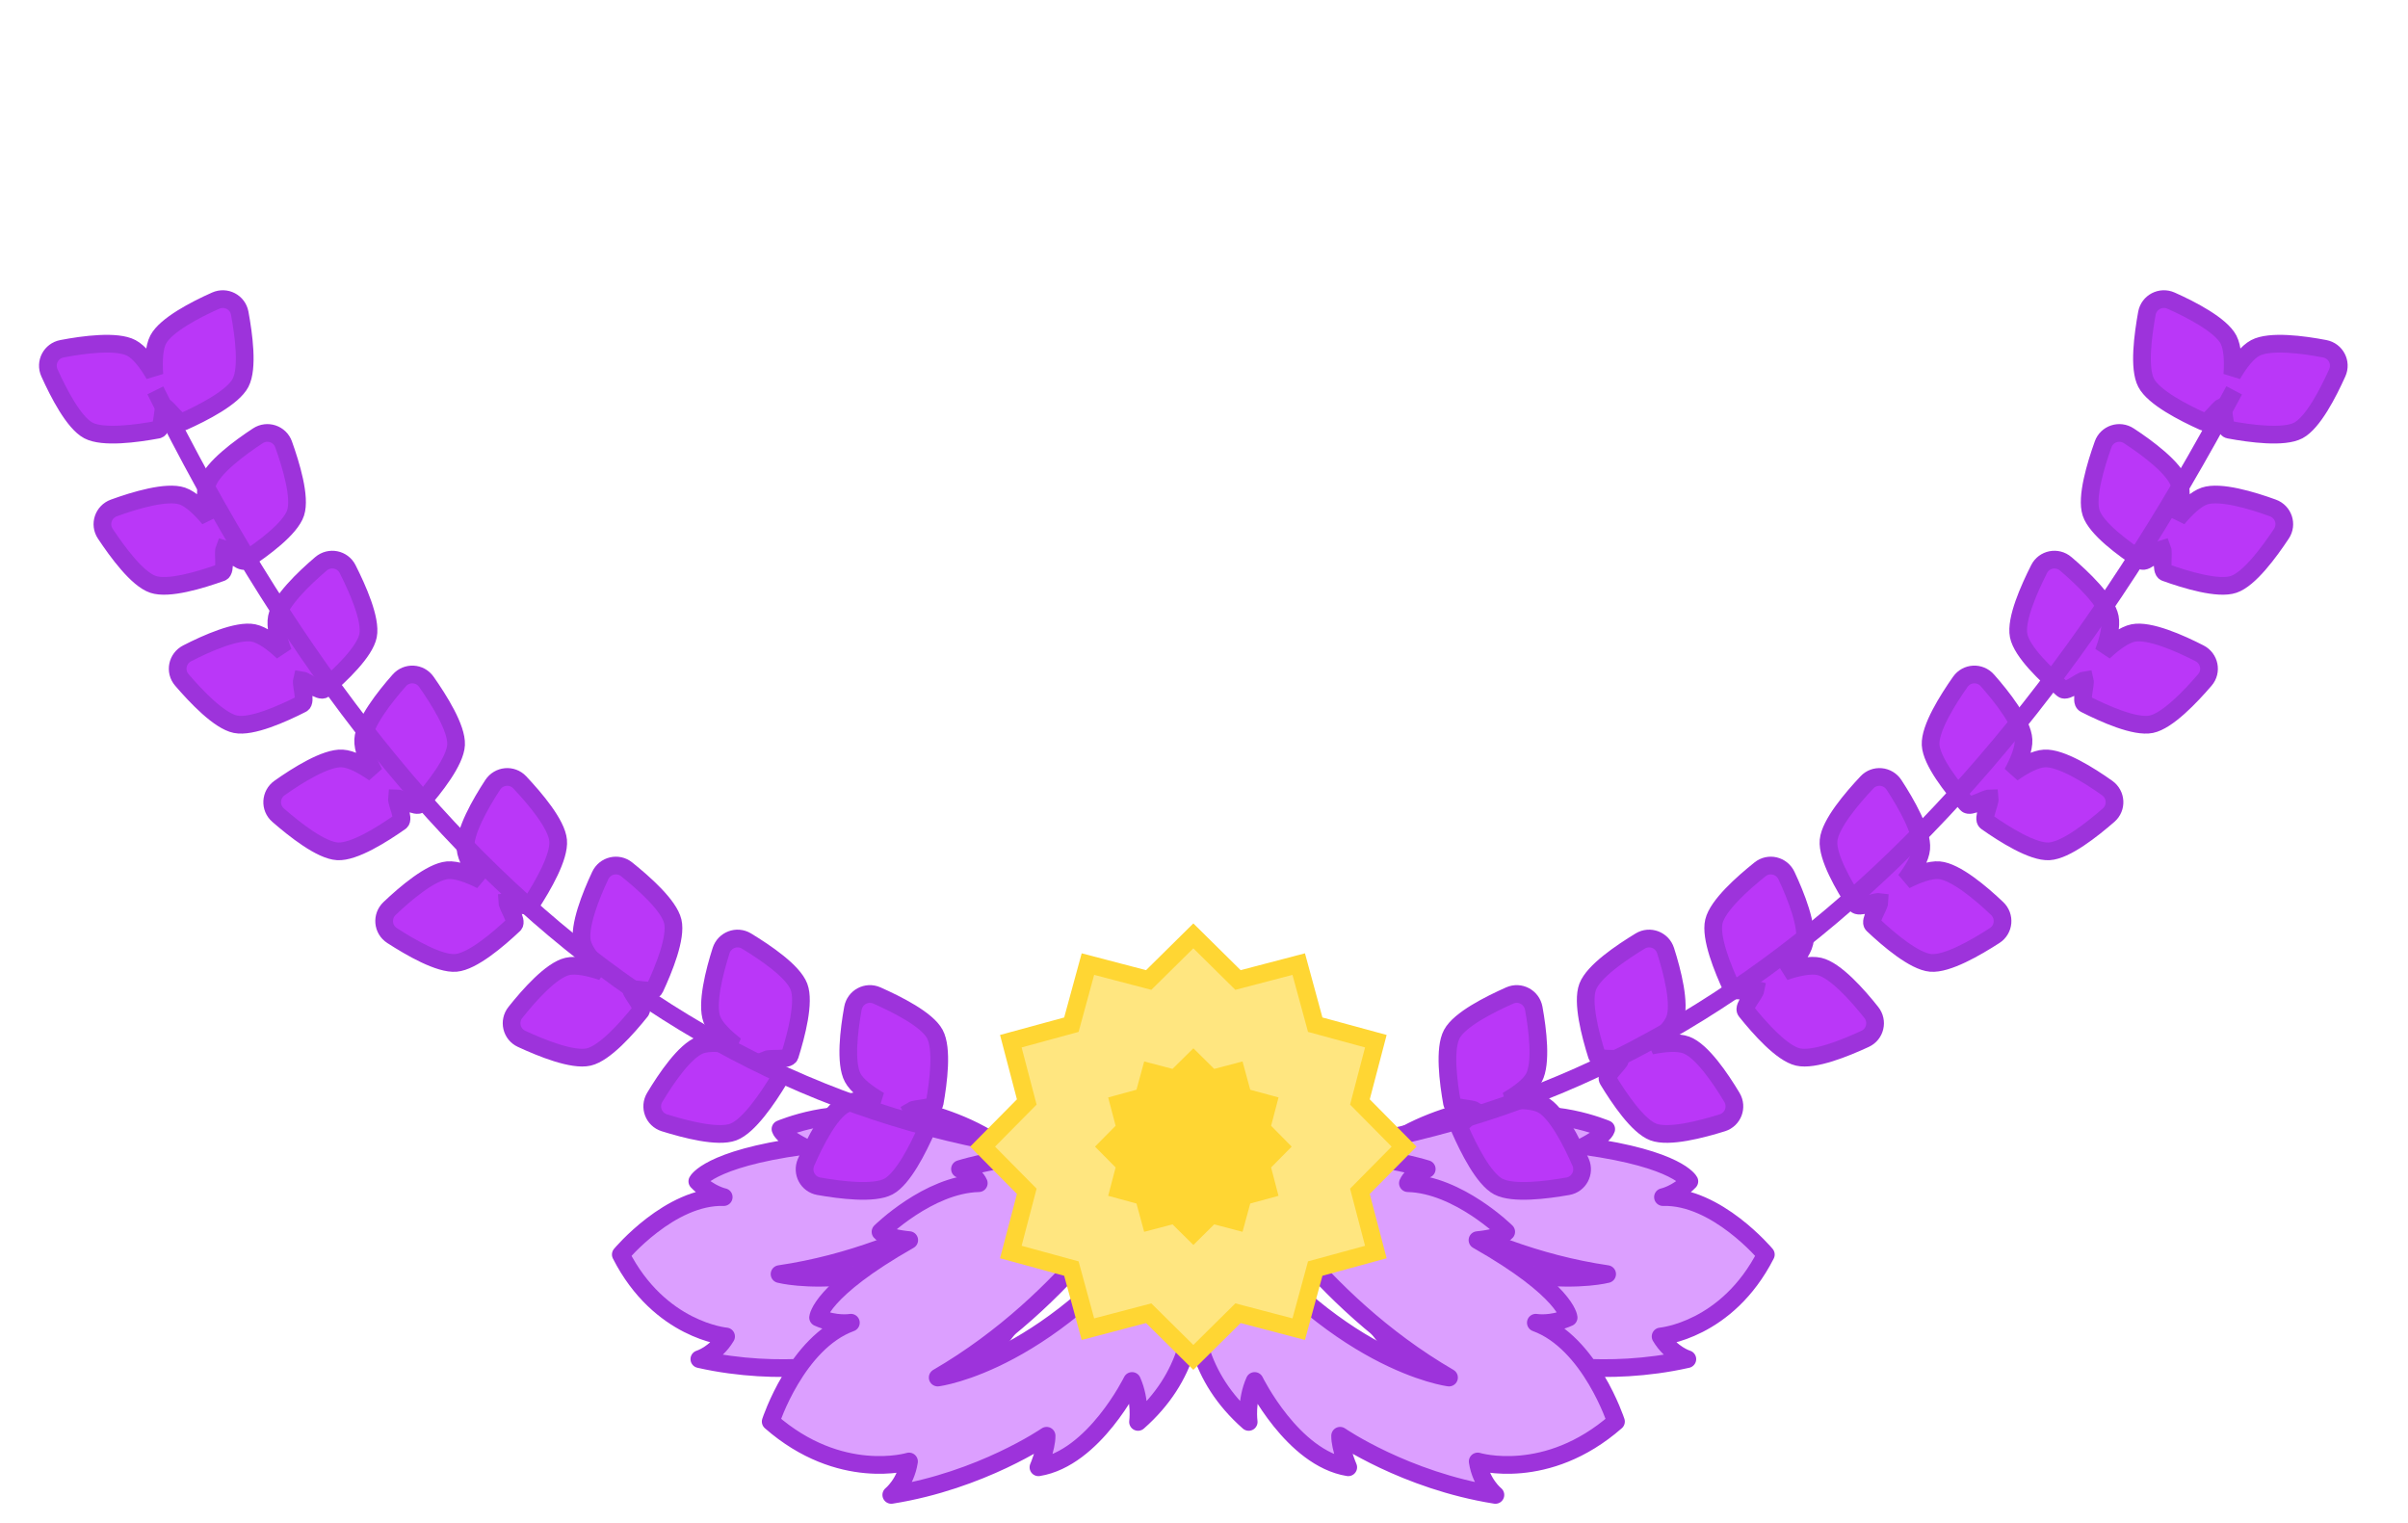<?xml version="1.0" encoding="UTF-8"?>
<svg width="68px" height="43px" viewBox="0 0 68 43" version="1.1" xmlns="http://www.w3.org/2000/svg" xmlns:xlink="http://www.w3.org/1999/xlink">
    <!-- Generator: Sketch 52.6 (67491) - http://www.bohemiancoding.com/sketch -->
    <title>Artboard</title>
    <desc>Created with Sketch.</desc>
    <g id="Artboard" stroke="none" stroke-width="1" fill="none" fill-rule="evenodd">
        <g id="Page-1-Copy-2">
            <path d="M49.866,35.423 C49.866,35.423 48.47,33.755 46.961,33.801 C46.961,33.801 47.356,33.718 47.706,33.356 C47.706,33.356 47.394,32.727 44.741,32.361 C44.741,32.361 45.29,32.087 45.358,31.881 C45.358,31.881 43.734,31.195 42.499,31.654 C42.499,31.654 42.499,31.357 42.819,31.128 C42.819,31.128 39.823,31.346 38.428,33.045 C38.428,33.045 41.357,35.383 45.384,35.975 C45.384,35.975 42.433,36.755 38.063,34.035 C38.063,34.035 37.608,37.809 40.948,38.996 C40.948,38.996 40.673,38.517 40.696,37.944 C40.696,37.944 42.366,39.453 43.807,39.133 C43.807,39.133 43.418,38.743 43.304,38.447 C43.304,38.447 45.316,38.903 47.649,38.376 C47.649,38.376 47.191,38.239 46.894,37.736 C46.894,37.736 48.769,37.575 49.866,35.423" id="Fill-1" fill="#DC9FFF"></path>
            <path d="M49.866,35.423 C49.866,35.423 48.47,33.755 46.961,33.801 C46.961,33.801 47.356,33.718 47.706,33.356 C47.706,33.356 47.394,32.727 44.741,32.361 C44.741,32.361 45.29,32.087 45.358,31.881 C45.358,31.881 43.734,31.195 42.499,31.654 C42.499,31.654 42.499,31.357 42.819,31.128 C42.819,31.128 39.823,31.346 38.428,33.045 C38.428,33.045 41.357,35.383 45.384,35.975 C45.384,35.975 42.433,36.755 38.063,34.035 C38.063,34.035 37.608,37.809 40.948,38.996 C40.948,38.996 40.673,38.517 40.696,37.944 C40.696,37.944 42.366,39.453 43.807,39.133 C43.807,39.133 43.418,38.743 43.304,38.447 C43.304,38.447 45.316,38.903 47.649,38.376 C47.649,38.376 47.191,38.239 46.894,37.736 C46.894,37.736 48.769,37.575 49.866,35.423 Z" id="Stroke-3" stroke="#9D33DB" stroke-width="0.5" stroke-linejoin="round"></path>
            <path d="M45.634,40.139 C45.634,40.139 44.904,37.907 43.371,37.348 C43.371,37.348 43.801,37.424 44.297,37.201 C44.297,37.201 44.237,36.444 41.723,35.016 C41.723,35.016 42.383,34.96 42.534,34.781 C42.534,34.781 41.18,33.444 39.758,33.408 C39.758,33.408 39.877,33.11 40.29,33.009 C40.29,33.009 37.198,32.027 35.12,33.172 C35.12,33.172 37.12,36.689 40.919,38.896 C40.919,38.896 37.65,38.495 34.358,34.018 C34.358,34.018 32.389,37.62 35.262,40.149 C35.262,40.149 35.179,39.557 35.43,38.993 C35.43,38.993 36.5,41.175 38.073,41.43 C38.073,41.43 37.839,40.885 37.844,40.54 C37.844,40.54 39.679,41.805 42.229,42.21 C42.229,42.21 41.825,41.889 41.729,41.266 C41.729,41.266 43.673,41.856 45.634,40.139" id="Fill-5" fill="#DC9FFF"></path>
            <path d="M45.634,40.139 C45.634,40.139 44.904,37.907 43.371,37.348 C43.371,37.348 43.801,37.424 44.297,37.201 C44.297,37.201 44.237,36.444 41.723,35.016 C41.723,35.016 42.383,34.96 42.534,34.781 C42.534,34.781 41.18,33.444 39.758,33.408 C39.758,33.408 39.877,33.11 40.29,33.009 C40.29,33.009 37.198,32.027 35.12,33.172 C35.12,33.172 37.12,36.689 40.919,38.896 C40.919,38.896 37.65,38.495 34.358,34.018 C34.358,34.018 32.389,37.62 35.262,40.149 C35.262,40.149 35.179,39.557 35.43,38.993 C35.43,38.993 36.5,41.175 38.073,41.43 C38.073,41.43 37.839,40.885 37.844,40.54 C37.844,40.54 39.679,41.805 42.229,42.21 C42.229,42.21 41.825,41.889 41.729,41.266 C41.729,41.266 43.673,41.856 45.634,40.139 Z" id="Stroke-7" stroke="#9D33DB" stroke-width="0.5" stroke-linejoin="round"></path>
            <path d="M17.531,35.423 C17.531,35.423 18.927,33.755 20.437,33.801 C20.437,33.801 20.041,33.718 19.692,33.356 C19.692,33.356 20.004,32.727 22.657,32.361 C22.657,32.361 22.108,32.087 22.04,31.881 C22.04,31.881 23.664,31.195 24.898,31.654 C24.898,31.654 24.899,31.357 24.579,31.128 C24.579,31.128 27.575,31.346 28.969,33.045 C28.969,33.045 26.04,35.383 22.014,35.975 C22.014,35.975 24.965,36.755 29.335,34.035 C29.335,34.035 29.79,37.809 26.45,38.996 C26.45,38.996 26.724,38.517 26.702,37.944 C26.702,37.944 25.031,39.453 23.591,39.133 C23.591,39.133 23.979,38.743 24.094,38.447 C24.094,38.447 22.081,38.903 19.749,38.376 C19.749,38.376 20.206,38.239 20.504,37.736 C20.504,37.736 18.628,37.575 17.531,35.423" id="Fill-9" fill="#DC9FFF"></path>
            <path d="M17.531,35.423 C17.531,35.423 18.927,33.755 20.437,33.801 C20.437,33.801 20.041,33.718 19.692,33.356 C19.692,33.356 20.004,32.727 22.657,32.361 C22.657,32.361 22.108,32.087 22.04,31.881 C22.04,31.881 23.664,31.195 24.898,31.654 C24.898,31.654 24.899,31.357 24.579,31.128 C24.579,31.128 27.575,31.346 28.969,33.045 C28.969,33.045 26.04,35.383 22.014,35.975 C22.014,35.975 24.965,36.755 29.335,34.035 C29.335,34.035 29.79,37.809 26.45,38.996 C26.45,38.996 26.724,38.517 26.702,37.944 C26.702,37.944 25.031,39.453 23.591,39.133 C23.591,39.133 23.979,38.743 24.094,38.447 C24.094,38.447 22.081,38.903 19.749,38.376 C19.749,38.376 20.206,38.239 20.504,37.736 C20.504,37.736 18.628,37.575 17.531,35.423 Z" id="Stroke-11" stroke="#9D33DB" stroke-width="0.5" stroke-linejoin="round"></path>
            <path d="M21.764,40.139 C21.764,40.139 22.495,37.907 24.028,37.348 C24.028,37.348 23.597,37.424 23.102,37.201 C23.102,37.201 23.161,36.444 25.676,35.016 C25.676,35.016 25.016,34.96 24.865,34.781 C24.865,34.781 26.218,33.444 27.64,33.408 C27.64,33.408 27.521,33.11 27.109,33.009 C27.109,33.009 30.2,32.027 32.279,33.172 C32.279,33.172 30.279,36.689 26.48,38.896 C26.48,38.896 29.749,38.495 33.041,34.018 C33.041,34.018 35.01,37.62 32.137,40.149 C32.137,40.149 32.22,39.557 31.968,38.993 C31.968,38.993 30.898,41.175 29.325,41.43 C29.325,41.43 29.559,40.885 29.555,40.54 C29.555,40.54 27.719,41.805 25.169,42.21 C25.169,42.21 25.574,41.889 25.67,41.266 C25.67,41.266 23.725,41.856 21.764,40.139" id="Fill-13" fill="#DC9FFF"></path>
            <path d="M21.764,40.139 C21.764,40.139 22.495,37.907 24.028,37.348 C24.028,37.348 23.597,37.424 23.102,37.201 C23.102,37.201 23.161,36.444 25.676,35.016 C25.676,35.016 25.016,34.96 24.865,34.781 C24.865,34.781 26.218,33.444 27.64,33.408 C27.64,33.408 27.521,33.11 27.109,33.009 C27.109,33.009 30.2,32.027 32.279,33.172 C32.279,33.172 30.279,36.689 26.48,38.896 C26.48,38.896 29.749,38.495 33.041,34.018 C33.041,34.018 35.01,37.62 32.137,40.149 C32.137,40.149 32.22,39.557 31.968,38.993 C31.968,38.993 30.898,41.175 29.325,41.43 C29.325,41.43 29.559,40.885 29.555,40.54 C29.555,40.54 27.719,41.805 25.169,42.21 C25.169,42.21 25.574,41.889 25.67,41.266 C25.67,41.266 23.725,41.856 21.764,40.139 Z" id="Stroke-15" stroke="#9D33DB" stroke-width="0.5" stroke-linejoin="round"></path>
            <path d="M40.999,29.197 C41.22,28.785 42.061,28.363 42.634,28.108 C42.925,27.98 43.254,28.157 43.312,28.47 C43.424,29.084 43.536,30.02 43.318,30.43 C43.198,30.654 42.9,30.877 42.563,31.076 C42.953,31.049 43.327,31.07 43.549,31.188 C43.96,31.404 44.386,32.245 44.636,32.819 C44.762,33.109 44.587,33.441 44.274,33.495 C43.658,33.603 42.723,33.721 42.311,33.504 C41.899,33.286 41.476,32.446 41.224,31.872 C41.165,31.739 41.591,31.473 41.646,31.355 C41.535,31.288 41.03,31.3 41.006,31.157 C40.895,30.541 40.779,29.605 40.999,29.197" id="Fill-17" fill="#BA37F8"></path>
            <path d="M40.999,29.197 C41.22,28.785 42.061,28.363 42.634,28.108 C42.925,27.98 43.254,28.157 43.312,28.47 C43.424,29.084 43.536,30.02 43.318,30.43 C43.198,30.654 42.9,30.877 42.563,31.076 C42.953,31.049 43.327,31.07 43.549,31.188 C43.96,31.404 44.386,32.245 44.636,32.819 C44.762,33.109 44.587,33.441 44.274,33.495 C43.658,33.603 42.723,33.721 42.311,33.504 C41.899,33.286 41.476,32.446 41.224,31.872 C41.165,31.739 41.591,31.473 41.646,31.355 C41.535,31.288 41.03,31.3 41.006,31.157 C40.895,30.541 40.779,29.605 40.999,29.197 Z" id="Stroke-19" stroke="#9D33DB" stroke-width="0.5"></path>
            <path d="M44.835,27.861 C45.002,27.424 45.782,26.897 46.317,26.571 C46.589,26.406 46.939,26.541 47.035,26.842 C47.226,27.438 47.458,28.351 47.294,28.785 C47.205,29.023 46.939,29.282 46.629,29.523 C47.012,29.446 47.386,29.42 47.621,29.507 C48.056,29.668 48.587,30.448 48.908,30.985 C49.071,31.257 48.94,31.608 48.638,31.703 C48.041,31.889 47.129,32.127 46.69,31.964 C46.256,31.801 45.727,31.022 45.403,30.486 C45.327,30.361 45.716,30.042 45.756,29.918 C45.637,29.866 45.139,29.943 45.095,29.804 C44.906,29.208 44.67,28.295 44.835,27.861" id="Fill-21" fill="#BA37F8"></path>
            <path d="M44.835,27.861 C45.002,27.424 45.782,26.897 46.317,26.571 C46.589,26.406 46.939,26.541 47.035,26.842 C47.226,27.438 47.458,28.351 47.294,28.785 C47.205,29.023 46.939,29.282 46.629,29.523 C47.012,29.446 47.386,29.42 47.621,29.507 C48.056,29.668 48.587,30.448 48.908,30.985 C49.071,31.257 48.94,31.608 48.638,31.703 C48.041,31.889 47.129,32.127 46.69,31.964 C46.256,31.801 45.727,31.022 45.403,30.486 C45.327,30.361 45.716,30.042 45.756,29.918 C45.637,29.866 45.139,29.943 45.095,29.804 C44.906,29.208 44.67,28.295 44.835,27.861 Z" id="Stroke-23" stroke="#9D33DB" stroke-width="0.5"></path>
            <path d="M48.399,26.018 C48.507,25.563 49.212,24.939 49.701,24.547 C49.948,24.348 50.312,24.435 50.448,24.722 C50.714,25.288 51.063,26.163 50.957,26.615 C50.899,26.862 50.669,27.154 50.393,27.433 C50.763,27.307 51.13,27.232 51.375,27.288 C51.827,27.391 52.455,28.096 52.843,28.586 C53.041,28.834 52.957,29.2 52.669,29.333 C52.1,29.596 51.227,29.95 50.772,29.845 C50.319,29.74 49.693,29.036 49.302,28.547 C49.211,28.434 49.555,28.066 49.579,27.938 C49.454,27.902 48.969,28.043 48.909,27.911 C48.644,27.344 48.292,26.47 48.399,26.018" id="Fill-25" fill="#BA37F8"></path>
            <path d="M48.399,26.018 C48.507,25.563 49.212,24.939 49.701,24.547 C49.948,24.348 50.312,24.435 50.448,24.722 C50.714,25.288 51.063,26.163 50.957,26.615 C50.899,26.862 50.669,27.154 50.393,27.433 C50.763,27.307 51.13,27.232 51.375,27.288 C51.827,27.391 52.455,28.096 52.843,28.586 C53.041,28.834 52.957,29.2 52.669,29.333 C52.1,29.596 51.227,29.95 50.772,29.845 C50.319,29.74 49.693,29.036 49.302,28.547 C49.211,28.434 49.555,28.066 49.579,27.938 C49.454,27.902 48.969,28.043 48.909,27.911 C48.644,27.344 48.292,26.47 48.399,26.018 Z" id="Stroke-27" stroke="#9D33DB" stroke-width="0.5"></path>
            <path d="M51.637,23.73 C51.681,23.265 52.292,22.548 52.721,22.091 C52.938,21.86 53.311,21.896 53.485,22.161 C53.827,22.684 54.295,23.501 54.254,23.964 C54.231,24.216 54.043,24.538 53.81,24.853 C54.158,24.676 54.511,24.551 54.761,24.572 C55.224,24.611 55.944,25.22 56.397,25.652 C56.626,25.87 56.595,26.244 56.327,26.416 C55.802,26.755 54.987,27.228 54.522,27.188 C54.059,27.147 53.341,26.538 52.886,26.108 C52.78,26.008 53.069,25.596 53.074,25.466 C52.946,25.448 52.486,25.655 52.407,25.533 C52.066,25.008 51.594,24.192 51.637,23.73" id="Fill-29" fill="#BA37F8"></path>
            <path d="M51.637,23.73 C51.681,23.265 52.292,22.548 52.721,22.091 C52.938,21.86 53.311,21.896 53.485,22.161 C53.827,22.684 54.295,23.501 54.254,23.964 C54.231,24.216 54.043,24.538 53.81,24.853 C54.158,24.676 54.511,24.551 54.761,24.572 C55.224,24.611 55.944,25.22 56.397,25.652 C56.626,25.87 56.595,26.244 56.327,26.416 C55.802,26.755 54.987,27.228 54.522,27.188 C54.059,27.147 53.341,26.538 52.886,26.108 C52.78,26.008 53.069,25.596 53.074,25.466 C52.946,25.448 52.486,25.655 52.407,25.533 C52.066,25.008 51.594,24.192 51.637,23.73 Z" id="Stroke-31" stroke="#9D33DB" stroke-width="0.5"></path>
            <path d="M54.519,21.029 C54.496,20.562 54.998,19.765 55.357,19.253 C55.54,18.991 55.914,18.974 56.123,19.212 C56.538,19.68 57.118,20.422 57.142,20.886 C57.156,21.14 57.016,21.485 56.83,21.829 C57.15,21.605 57.481,21.43 57.731,21.416 C58.195,21.387 58.995,21.889 59.504,22.25 C59.763,22.434 59.785,22.808 59.545,23.017 C59.074,23.427 58.334,24.012 57.868,24.038 C57.405,24.066 56.606,23.564 56.094,23.203 C55.975,23.12 56.203,22.672 56.189,22.541 C56.059,22.543 55.633,22.814 55.538,22.703 C55.125,22.233 54.542,21.492 54.519,21.029" id="Fill-33" fill="#BA37F8"></path>
            <path d="M54.519,21.029 C54.496,20.562 54.998,19.765 55.357,19.253 C55.54,18.991 55.914,18.974 56.123,19.212 C56.538,19.68 57.118,20.422 57.142,20.886 C57.156,21.14 57.016,21.485 56.83,21.829 C57.15,21.605 57.481,21.43 57.731,21.416 C58.195,21.387 58.995,21.889 59.504,22.25 C59.763,22.434 59.785,22.808 59.545,23.017 C59.074,23.427 58.334,24.012 57.868,24.038 C57.405,24.066 56.606,23.564 56.094,23.203 C55.975,23.12 56.203,22.672 56.189,22.541 C56.059,22.543 55.633,22.814 55.538,22.703 C55.125,22.233 54.542,21.492 54.519,21.029 Z" id="Stroke-35" stroke="#9D33DB" stroke-width="0.5"></path>
            <path d="M57.005,17.947 C56.915,17.488 57.3,16.628 57.582,16.069 C57.725,15.785 58.093,15.714 58.334,15.92 C58.812,16.325 59.49,16.977 59.581,17.432 C59.63,17.681 59.541,18.043 59.406,18.41 C59.691,18.142 59.994,17.923 60.239,17.873 C60.693,17.78 61.557,18.161 62.113,18.447 C62.396,18.592 62.47,18.959 62.263,19.199 C61.855,19.674 61.205,20.357 60.748,20.45 C60.293,20.542 59.432,20.159 58.873,19.875 C58.744,19.81 58.904,19.333 58.873,19.207 C58.744,19.226 58.361,19.554 58.251,19.46 C57.776,19.052 57.094,18.402 57.005,17.947" id="Fill-37" fill="#BA37F8"></path>
            <path d="M57.005,17.947 C56.915,17.488 57.3,16.628 57.582,16.069 C57.725,15.785 58.093,15.714 58.334,15.92 C58.812,16.325 59.49,16.977 59.581,17.432 C59.63,17.681 59.541,18.043 59.406,18.41 C59.691,18.142 59.994,17.923 60.239,17.873 C60.693,17.78 61.557,18.161 62.113,18.447 C62.396,18.592 62.47,18.959 62.263,19.199 C61.855,19.674 61.205,20.357 60.748,20.45 C60.293,20.542 59.432,20.159 58.873,19.875 C58.744,19.81 58.904,19.333 58.873,19.207 C58.744,19.226 58.361,19.554 58.251,19.46 C57.776,19.052 57.094,18.402 57.005,17.947 Z" id="Stroke-39" stroke="#9D33DB" stroke-width="0.5"></path>
            <path d="M59.052,14.483 C58.906,14.039 59.18,13.137 59.39,12.548 C59.496,12.249 59.853,12.132 60.118,12.306 C60.642,12.649 61.398,13.211 61.543,13.651 C61.624,13.892 61.58,14.262 61.492,14.643 C61.74,14.342 62.015,14.087 62.252,14.006 C62.692,13.857 63.595,14.128 64.183,14.342 C64.481,14.45 64.601,14.805 64.425,15.07 C64.079,15.591 63.521,16.351 63.077,16.5 C62.638,16.648 61.736,16.375 61.147,16.164 C61.01,16.114 61.11,15.621 61.063,15.5 C60.938,15.535 60.599,15.909 60.478,15.828 C59.955,15.483 59.197,14.924 59.052,14.483" id="Fill-41" fill="#BA37F8"></path>
            <path d="M59.052,14.483 C58.906,14.039 59.18,13.137 59.39,12.548 C59.496,12.249 59.853,12.132 60.118,12.306 C60.642,12.649 61.398,13.211 61.543,13.651 C61.624,13.892 61.58,14.262 61.492,14.643 C61.74,14.342 62.015,14.087 62.252,14.006 C62.692,13.857 63.595,14.128 64.183,14.342 C64.481,14.45 64.601,14.805 64.425,15.07 C64.079,15.591 63.521,16.351 63.077,16.5 C62.638,16.648 61.736,16.375 61.147,16.164 C61.01,16.114 61.11,15.621 61.063,15.5 C60.938,15.535 60.599,15.909 60.478,15.828 C59.955,15.483 59.197,14.924 59.052,14.483 Z" id="Stroke-43" stroke="#9D33DB" stroke-width="0.5"></path>
            <path d="M60.605,10.809 C60.389,10.394 60.516,9.46 60.627,8.845 C60.685,8.532 61.019,8.36 61.309,8.489 C61.88,8.743 62.715,9.177 62.931,9.588 C63.048,9.813 63.066,10.185 63.039,10.576 C63.236,10.239 63.465,9.942 63.687,9.825 C64.097,9.607 65.032,9.729 65.647,9.847 C65.959,9.906 66.133,10.237 66.002,10.527 C65.746,11.097 65.316,11.935 64.903,12.154 C64.492,12.37 63.557,12.246 62.943,12.132 C62.798,12.105 62.819,11.602 62.752,11.49 C62.635,11.545 62.361,11.968 62.227,11.908 C61.657,11.652 60.819,11.221 60.605,10.809" id="Fill-45" fill="#BA37F8"></path>
            <path d="M60.605,10.809 C60.389,10.394 60.516,9.46 60.627,8.845 C60.685,8.532 61.019,8.36 61.309,8.489 C61.88,8.743 62.715,9.177 62.931,9.588 C63.048,9.813 63.066,10.185 63.039,10.576 C63.236,10.239 63.465,9.942 63.687,9.825 C64.097,9.607 65.032,9.729 65.647,9.847 C65.959,9.906 66.133,10.237 66.002,10.527 C65.746,11.097 65.316,11.935 64.903,12.154 C64.492,12.37 63.557,12.246 62.943,12.132 C62.798,12.105 62.819,11.602 62.752,11.49 C62.635,11.545 62.361,11.968 62.227,11.908 C61.657,11.652 60.819,11.221 60.605,10.809 Z" id="Stroke-47" stroke="#9D33DB" stroke-width="0.5"></path>
            <path d="M26.399,29.197 C26.178,28.785 25.336,28.363 24.763,28.108 C24.473,27.98 24.143,28.157 24.086,28.47 C23.974,29.084 23.861,30.02 24.08,30.43 C24.199,30.654 24.497,30.877 24.835,31.076 C24.445,31.049 24.071,31.07 23.849,31.188 C23.438,31.404 23.012,32.245 22.762,32.819 C22.635,33.109 22.81,33.441 23.124,33.495 C23.74,33.603 24.674,33.721 25.087,33.504 C25.498,33.286 25.922,32.446 26.174,31.872 C26.233,31.739 25.807,31.473 25.752,31.355 C25.863,31.288 26.367,31.3 26.392,31.157 C26.503,30.541 26.619,29.605 26.399,29.197" id="Fill-57" fill="#BA37F8"></path>
            <path d="M26.399,29.197 C26.178,28.785 25.336,28.363 24.763,28.108 C24.473,27.98 24.143,28.157 24.086,28.47 C23.974,29.084 23.861,30.02 24.08,30.43 C24.199,30.654 24.497,30.877 24.835,31.076 C24.445,31.049 24.071,31.07 23.849,31.188 C23.438,31.404 23.012,32.245 22.762,32.819 C22.635,33.109 22.81,33.441 23.124,33.495 C23.74,33.603 24.674,33.721 25.087,33.504 C25.498,33.286 25.922,32.446 26.174,31.872 C26.233,31.739 25.807,31.473 25.752,31.355 C25.863,31.288 26.367,31.3 26.392,31.157 C26.503,30.541 26.619,29.605 26.399,29.197 Z" id="Stroke-59" stroke="#9D33DB" stroke-width="0.5"></path>
            <path d="M22.562,27.861 C22.396,27.424 21.616,26.897 21.081,26.571 C20.809,26.406 20.459,26.541 20.363,26.842 C20.172,27.438 19.941,28.351 20.104,28.785 C20.194,29.023 20.459,29.282 20.768,29.523 C20.386,29.446 20.012,29.42 19.777,29.507 C19.341,29.668 18.811,30.448 18.489,30.985 C18.326,31.257 18.457,31.608 18.761,31.703 C19.358,31.889 20.27,32.127 20.707,31.964 C21.142,31.801 21.671,31.022 21.995,30.486 C22.07,30.361 21.681,30.042 21.642,29.918 C21.762,29.866 22.259,29.943 22.303,29.804 C22.491,29.208 22.727,28.295 22.562,27.861" id="Fill-61" fill="#BA37F8"></path>
            <path d="M22.562,27.861 C22.396,27.424 21.616,26.897 21.081,26.571 C20.809,26.406 20.459,26.541 20.363,26.842 C20.172,27.438 19.941,28.351 20.104,28.785 C20.194,29.023 20.459,29.282 20.768,29.523 C20.386,29.446 20.012,29.42 19.777,29.507 C19.341,29.668 18.811,30.448 18.489,30.985 C18.326,31.257 18.457,31.608 18.761,31.703 C19.358,31.889 20.27,32.127 20.707,31.964 C21.142,31.801 21.671,31.022 21.995,30.486 C22.07,30.361 21.681,30.042 21.642,29.918 C21.762,29.866 22.259,29.943 22.303,29.804 C22.491,29.208 22.727,28.295 22.562,27.861 Z" id="Stroke-63" stroke="#9D33DB" stroke-width="0.5"></path>
            <path d="M18.999,26.018 C18.891,25.563 18.186,24.939 17.697,24.547 C17.45,24.348 17.085,24.435 16.95,24.722 C16.684,25.288 16.335,26.163 16.44,26.615 C16.499,26.862 16.729,27.154 17.004,27.433 C16.635,27.307 16.268,27.232 16.023,27.288 C15.571,27.391 14.943,28.096 14.555,28.586 C14.357,28.834 14.441,29.2 14.729,29.333 C15.298,29.596 16.171,29.95 16.626,29.845 C17.078,29.74 17.704,29.036 18.095,28.547 C18.186,28.434 17.843,28.066 17.818,27.938 C17.943,27.902 18.428,28.043 18.489,27.911 C18.754,27.344 19.106,26.47 18.999,26.018" id="Fill-65" fill="#BA37F8"></path>
            <path d="M18.999,26.018 C18.891,25.563 18.186,24.939 17.697,24.547 C17.45,24.348 17.085,24.435 16.95,24.722 C16.684,25.288 16.335,26.163 16.44,26.615 C16.499,26.862 16.729,27.154 17.004,27.433 C16.635,27.307 16.268,27.232 16.023,27.288 C15.571,27.391 14.943,28.096 14.555,28.586 C14.357,28.834 14.441,29.2 14.729,29.333 C15.298,29.596 16.171,29.95 16.626,29.845 C17.078,29.74 17.704,29.036 18.095,28.547 C18.186,28.434 17.843,28.066 17.818,27.938 C17.943,27.902 18.428,28.043 18.489,27.911 C18.754,27.344 19.106,26.47 18.999,26.018 Z" id="Stroke-67" stroke="#9D33DB" stroke-width="0.5"></path>
            <path d="M15.761,23.73 C15.718,23.265 15.107,22.548 14.678,22.091 C14.461,21.86 14.088,21.896 13.914,22.161 C13.571,22.684 13.103,23.501 13.145,23.964 C13.167,24.216 13.356,24.538 13.589,24.853 C13.24,24.676 12.887,24.551 12.638,24.572 C12.175,24.611 11.455,25.22 11.001,25.652 C10.772,25.87 10.804,26.244 11.071,26.416 C11.596,26.755 12.411,27.228 12.877,27.188 C13.339,27.147 14.058,26.538 14.513,26.108 C14.619,26.008 14.33,25.596 14.324,25.466 C14.453,25.448 14.913,25.655 14.992,25.533 C15.333,25.008 15.805,24.192 15.761,23.73" id="Fill-69" fill="#BA37F8"></path>
            <path d="M15.761,23.73 C15.718,23.265 15.107,22.548 14.678,22.091 C14.461,21.86 14.088,21.896 13.914,22.161 C13.571,22.684 13.103,23.501 13.145,23.964 C13.167,24.216 13.356,24.538 13.589,24.853 C13.24,24.676 12.887,24.551 12.638,24.572 C12.175,24.611 11.455,25.22 11.001,25.652 C10.772,25.87 10.804,26.244 11.071,26.416 C11.596,26.755 12.411,27.228 12.877,27.188 C13.339,27.147 14.058,26.538 14.513,26.108 C14.619,26.008 14.33,25.596 14.324,25.466 C14.453,25.448 14.913,25.655 14.992,25.533 C15.333,25.008 15.805,24.192 15.761,23.73 Z" id="Stroke-71" stroke="#9D33DB" stroke-width="0.5"></path>
            <path d="M12.879,21.029 C12.902,20.562 12.4,19.765 12.041,19.253 C11.859,18.991 11.484,18.974 11.275,19.212 C10.86,19.68 10.281,20.422 10.256,20.886 C10.243,21.14 10.383,21.485 10.568,21.829 C10.249,21.605 9.918,21.43 9.667,21.416 C9.204,21.387 8.404,21.889 7.894,22.25 C7.636,22.434 7.614,22.808 7.854,23.017 C8.325,23.427 9.065,24.012 9.531,24.038 C9.994,24.066 10.792,23.564 11.305,23.203 C11.423,23.12 11.196,22.672 11.209,22.541 C11.339,22.543 11.765,22.814 11.86,22.703 C12.274,22.233 12.857,21.492 12.879,21.029" id="Fill-73" fill="#BA37F8"></path>
            <path d="M12.879,21.029 C12.902,20.562 12.4,19.765 12.041,19.253 C11.859,18.991 11.484,18.974 11.275,19.212 C10.86,19.68 10.281,20.422 10.256,20.886 C10.243,21.14 10.383,21.485 10.568,21.829 C10.249,21.605 9.918,21.43 9.667,21.416 C9.204,21.387 8.404,21.889 7.894,22.25 C7.636,22.434 7.614,22.808 7.854,23.017 C8.325,23.427 9.065,24.012 9.531,24.038 C9.994,24.066 10.792,23.564 11.305,23.203 C11.423,23.12 11.196,22.672 11.209,22.541 C11.339,22.543 11.765,22.814 11.86,22.703 C12.274,22.233 12.857,21.492 12.879,21.029 Z" id="Stroke-75" stroke="#9D33DB" stroke-width="0.5"></path>
            <path d="M10.394,17.947 C10.483,17.488 10.099,16.628 9.817,16.069 C9.674,15.785 9.306,15.714 9.064,15.92 C8.587,16.325 7.908,16.977 7.818,17.432 C7.768,17.681 7.858,18.043 7.993,18.41 C7.708,18.142 7.405,17.923 7.16,17.873 C6.705,17.78 5.842,18.161 5.286,18.447 C5.003,18.592 4.928,18.959 5.136,19.199 C5.544,19.674 6.193,20.357 6.651,20.45 C7.106,20.542 7.967,20.159 8.525,19.875 C8.655,19.81 8.494,19.333 8.525,19.207 C8.654,19.226 9.037,19.554 9.147,19.46 C9.623,19.052 10.305,18.402 10.394,17.947" id="Fill-77" fill="#BA37F8"></path>
            <path d="M10.394,17.947 C10.483,17.488 10.099,16.628 9.817,16.069 C9.674,15.785 9.306,15.714 9.064,15.92 C8.587,16.325 7.908,16.977 7.818,17.432 C7.768,17.681 7.858,18.043 7.993,18.41 C7.708,18.142 7.405,17.923 7.16,17.873 C6.705,17.78 5.842,18.161 5.286,18.447 C5.003,18.592 4.928,18.959 5.136,19.199 C5.544,19.674 6.193,20.357 6.651,20.45 C7.106,20.542 7.967,20.159 8.525,19.875 C8.655,19.81 8.494,19.333 8.525,19.207 C8.654,19.226 9.037,19.554 9.147,19.46 C9.623,19.052 10.305,18.402 10.394,17.947 Z" id="Stroke-79" stroke="#9D33DB" stroke-width="0.5"></path>
            <path d="M8.347,14.483 C8.493,14.039 8.219,13.137 8.009,12.548 C7.902,12.249 7.546,12.132 7.281,12.306 C6.757,12.649 6.001,13.211 5.855,13.651 C5.775,13.892 5.819,14.262 5.907,14.643 C5.658,14.342 5.384,14.087 5.147,14.006 C4.707,13.857 3.804,14.128 3.216,14.342 C2.918,14.45 2.798,14.805 2.974,15.07 C3.32,15.591 3.878,16.351 4.321,16.5 C4.761,16.648 5.663,16.375 6.252,16.164 C6.389,16.114 6.288,15.621 6.335,15.5 C6.461,15.535 6.8,15.909 6.921,15.828 C7.444,15.483 8.201,14.924 8.347,14.483" id="Fill-81" fill="#BA37F8"></path>
            <path d="M8.347,14.483 C8.493,14.039 8.219,13.137 8.009,12.548 C7.902,12.249 7.546,12.132 7.281,12.306 C6.757,12.649 6.001,13.211 5.855,13.651 C5.775,13.892 5.819,14.262 5.907,14.643 C5.658,14.342 5.384,14.087 5.147,14.006 C4.707,13.857 3.804,14.128 3.216,14.342 C2.918,14.45 2.798,14.805 2.974,15.07 C3.32,15.591 3.878,16.351 4.321,16.5 C4.761,16.648 5.663,16.375 6.252,16.164 C6.389,16.114 6.288,15.621 6.335,15.5 C6.461,15.535 6.8,15.909 6.921,15.828 C7.444,15.483 8.201,14.924 8.347,14.483 Z" id="Stroke-83" stroke="#9D33DB" stroke-width="0.5"></path>
            <path d="M6.793,10.809 C7.009,10.394 6.883,9.46 6.77,8.845 C6.713,8.532 6.38,8.36 6.09,8.489 C5.518,8.743 4.683,9.177 4.467,9.588 C4.35,9.813 4.333,10.185 4.358,10.576 C4.162,10.239 3.933,9.942 3.711,9.825 C3.302,9.607 2.366,9.729 1.751,9.847 C1.439,9.906 1.265,10.237 1.396,10.527 C1.653,11.097 2.083,11.935 2.496,12.154 C2.906,12.37 3.841,12.246 4.456,12.132 C4.599,12.105 4.579,11.602 4.646,11.49 C4.763,11.545 5.037,11.968 5.17,11.908 C5.741,11.652 6.579,11.221 6.793,10.809" id="Fill-85" fill="#BA37F8"></path>
            <path d="M6.793,10.809 C7.009,10.394 6.883,9.46 6.77,8.845 C6.713,8.532 6.38,8.36 6.09,8.489 C5.518,8.743 4.683,9.177 4.467,9.588 C4.35,9.813 4.333,10.185 4.358,10.576 C4.162,10.239 3.933,9.942 3.711,9.825 C3.302,9.607 2.366,9.729 1.751,9.847 C1.439,9.906 1.265,10.237 1.396,10.527 C1.653,11.097 2.083,11.935 2.496,12.154 C2.906,12.37 3.841,12.246 4.456,12.132 C4.599,12.105 4.579,11.602 4.646,11.49 C4.763,11.545 5.037,11.968 5.17,11.908 C5.741,11.652 6.579,11.221 6.793,10.809 Z" id="Stroke-87" stroke="#9D33DB" stroke-width="0.5"></path>
            <path d="M4.387,11.022 C11.55,25.493 21.203,32.729 33.348,32.729 C45.493,32.729 55.407,25.493 63.091,11.022" id="Path-8" stroke="#9D33DB" stroke-width="0.5" fill-rule="nonzero"></path>
            <polygon id="Fill-99" fill="#FFE680" points="39.65 32.376 38.403 33.637 38.853 35.352 37.141 35.819 36.675 37.53 34.96 37.08 33.699 38.327 32.438 37.08 30.722 37.53 30.255 35.819 28.545 35.352 28.995 33.637 27.748 32.376 28.995 31.115 28.545 29.399 30.255 28.933 30.722 27.222 32.438 27.671 33.699 26.425 34.96 27.671 36.675 27.222 37.141 28.933 38.853 29.399 38.403 31.115"></polygon>
            <polygon id="Stroke-101" stroke="#FFD633" stroke-width="0.5" points="39.65 32.376 38.403 33.637 38.853 35.352 37.141 35.819 36.675 37.53 34.96 37.08 33.699 38.327 32.438 37.08 30.722 37.53 30.255 35.819 28.545 35.352 28.995 33.637 27.748 32.376 28.995 31.115 28.545 29.399 30.255 28.933 30.722 27.222 32.438 27.671 33.699 26.425 34.96 27.671 36.675 27.222 37.141 28.933 38.853 29.399 38.403 31.115"></polygon>
            <polygon id="Fill-103" fill="#FFD633" points="36.476 32.376 35.895 32.964 36.104 33.765 35.306 33.982 35.088 34.781 34.288 34.571 33.7 35.153 33.111 34.571 32.31 34.781 32.093 33.982 31.294 33.765 31.504 32.964 30.922 32.376 31.504 31.787 31.294 30.987 32.093 30.769 32.311 29.971 33.111 30.181 33.7 29.599 34.288 30.181 35.088 29.971 35.306 30.77 36.105 30.987 35.895 31.788"></polygon>
        </g>
    </g>
</svg>